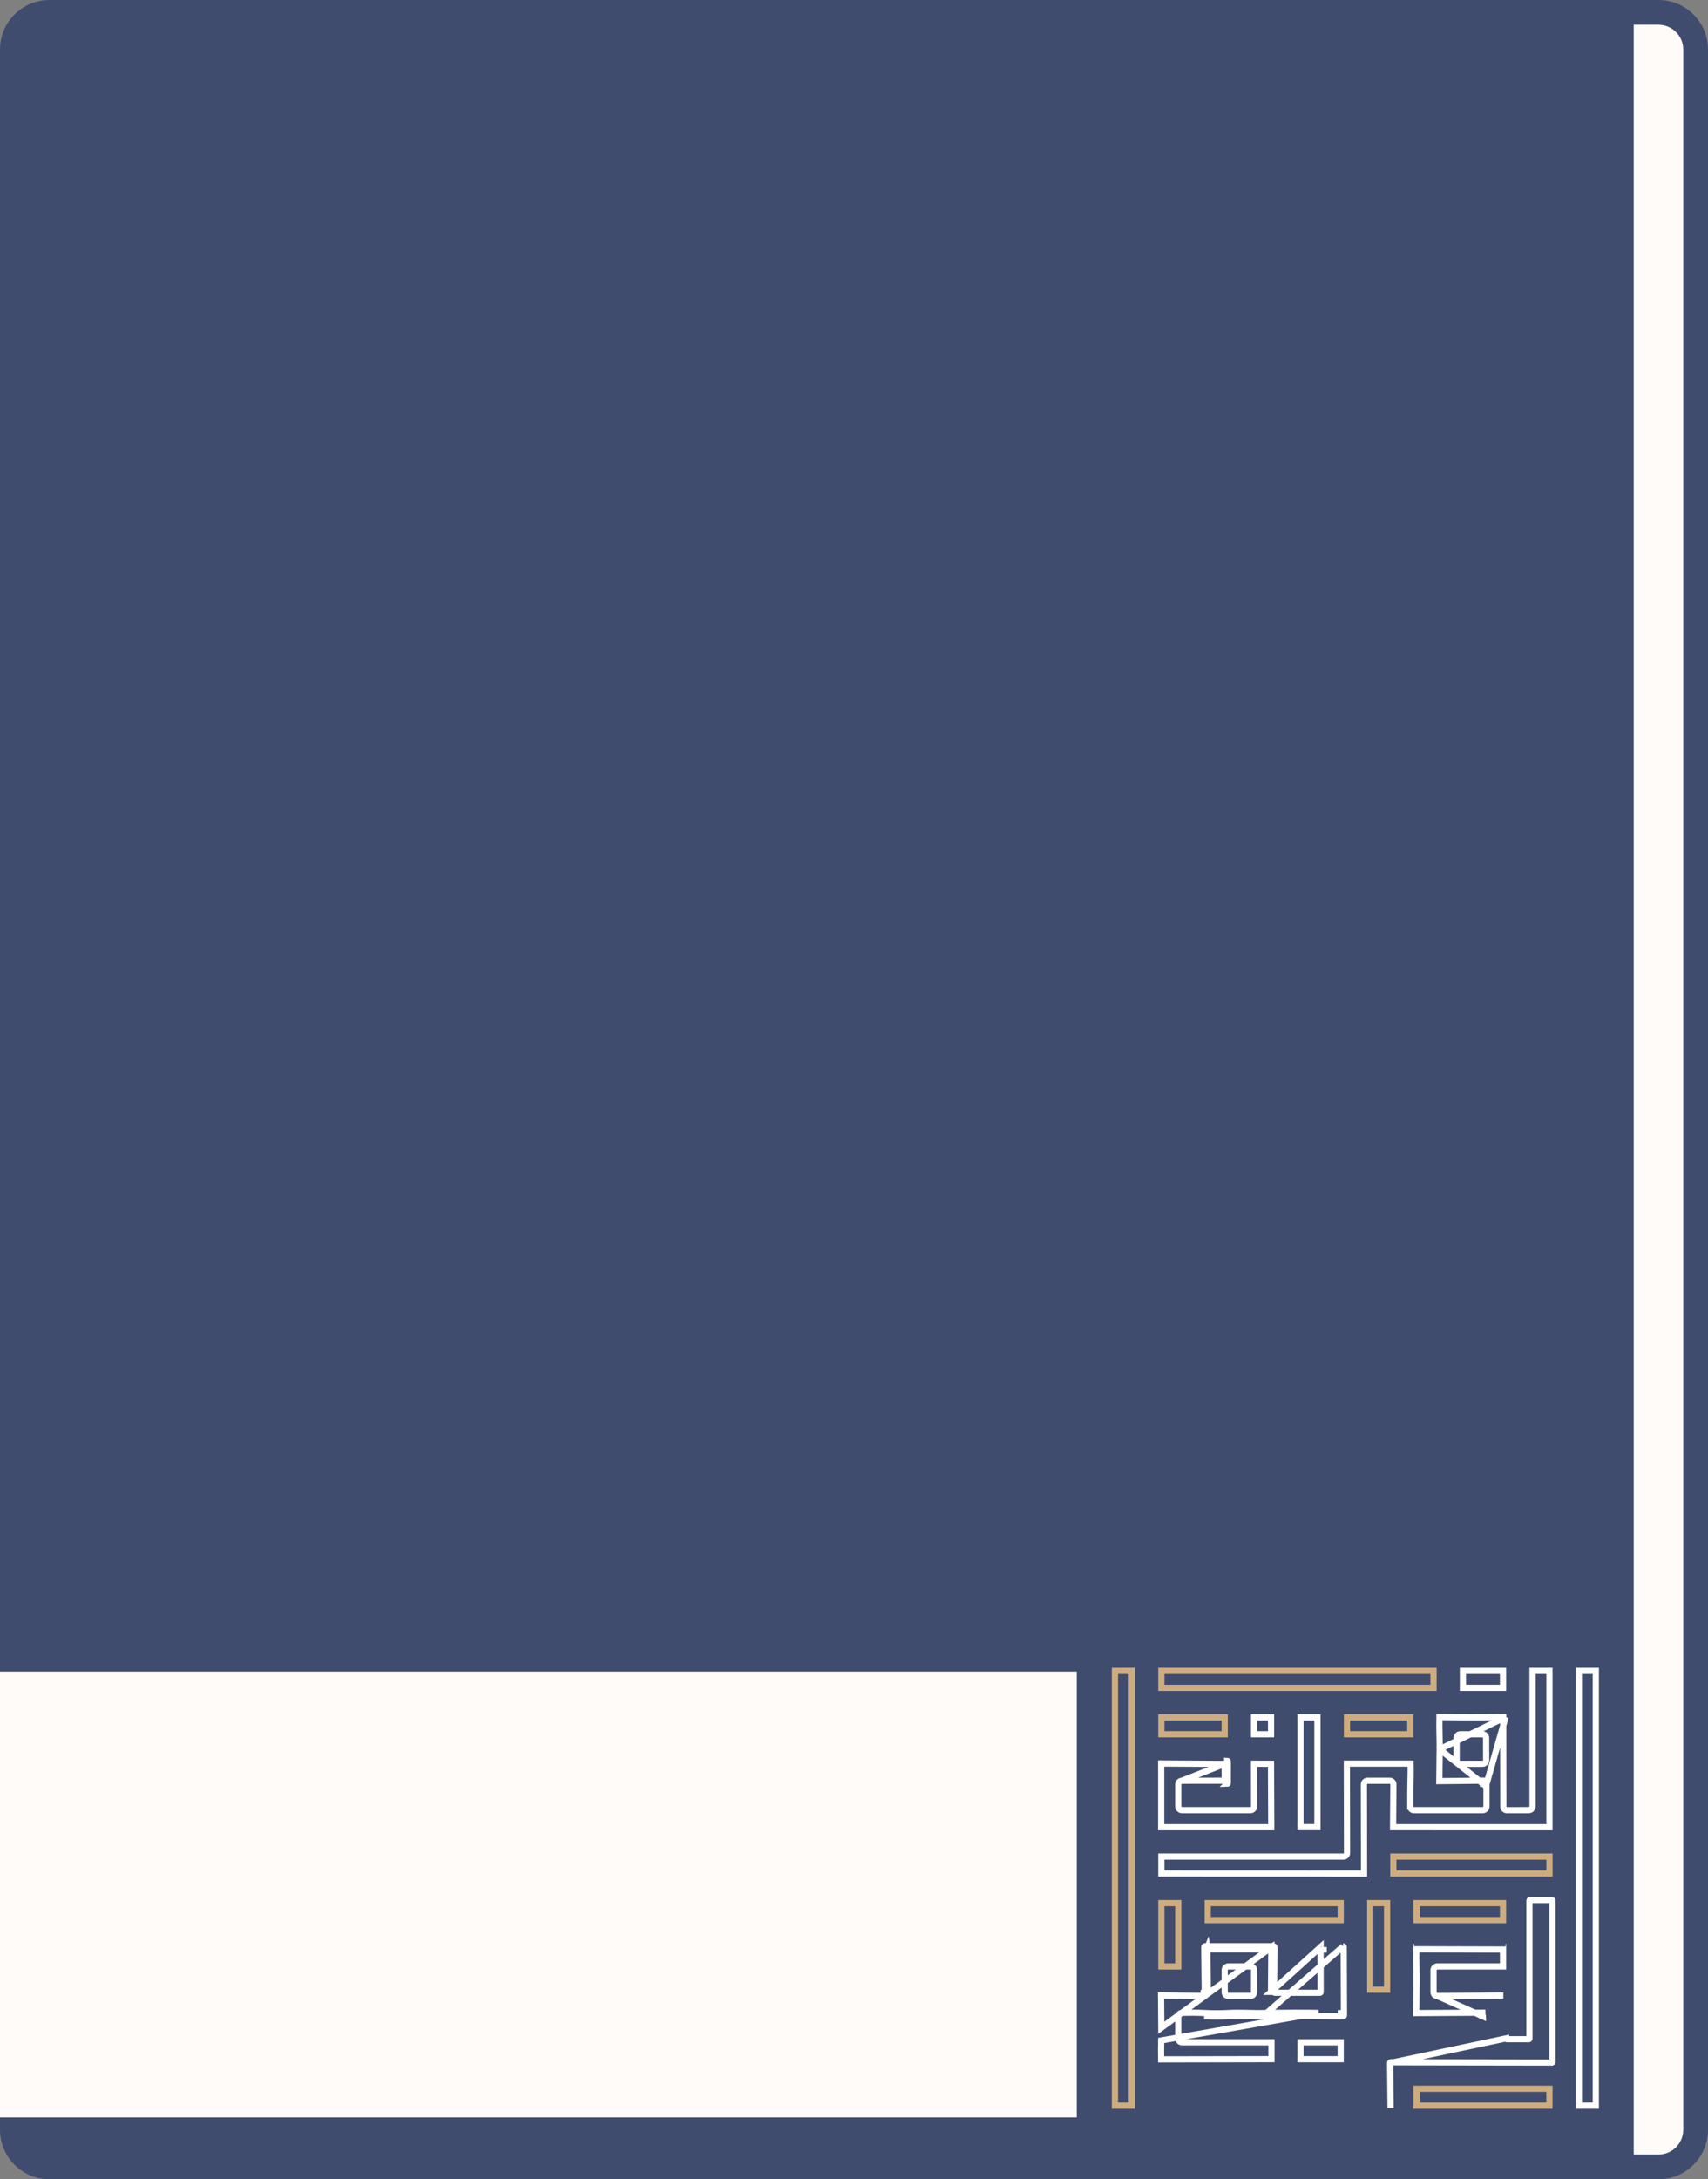 <svg width="138" height="176" viewBox="0 0 138 176" fill="none" xmlns="http://www.w3.org/2000/svg">
<rect x="0" y="0" width="138" height="176" fill="#808080" stroke="none"/>
<g clip-path="url(#clip0_209_129)">
<path d="M0 4C0 1.791 1.791 0 4 0H134C136.209 0 138 1.791 138 4V172C138 174.209 136.209 176 134 176H4C1.791 176 0 174.209 0 172V4Z" fill="#404C6E"/>
<path d="M136 172C136 173.105 135.105 174 134 174L132 174L132 2L134 2C135.105 2 136 2.895 136 4L136 172Z" fill="#FFFBF8"/>
<path d="M87 171L1.19209e-06 171L4.33931e-06 135L87 135L87 171Z" fill="#FFFBF8"/>
<path d="M118.199 136.313V134.945H121.44V136.313H118.199Z" stroke="white" stroke-width="0.5"/>
<path d="M116.32 141.27L116.32 141.27C116.312 142.12 116.302 142.978 116.292 143.844L119.817 143.807L119.819 143.807L119.822 144.057C119.825 144.057 119.829 144.058 119.833 144.059C119.837 144.061 119.84 144.063 119.843 144.065C119.846 144.068 119.848 144.071 119.849 144.075C119.851 144.078 119.852 144.082 119.852 144.086L116.32 141.27ZM116.32 141.27C116.323 140.934 116.316 140.565 116.309 140.184C116.299 139.686 116.289 139.166 116.301 138.672C118.058 138.697 119.775 138.697 121.451 138.671M116.32 141.27L121.651 138.668M113.949 145.899C113.949 145.951 113.963 146.036 114.032 146.105C114.103 146.176 114.188 146.189 114.241 146.189H119.794C119.875 146.189 119.954 146.157 120.011 146.099C120.069 146.041 120.102 145.963 120.102 145.881V144.086L121.651 138.668L121.651 138.668M113.949 145.899C113.949 145.898 113.949 145.897 113.949 145.897H114.199L113.949 145.899C113.949 145.899 113.949 145.899 113.949 145.899ZM113.949 145.899C113.94 145.092 113.948 144.322 113.97 143.589V143.589C113.982 143.213 113.982 142.827 113.97 142.429H108.822L108.835 149.648L108.835 149.648C108.835 149.699 108.822 149.783 108.752 149.853C108.683 149.923 108.599 149.935 108.548 149.935H93.834V151.304L110.209 151.31L110.198 144.12V144.119C110.198 144.061 110.213 143.972 110.287 143.899C110.36 143.827 110.449 143.813 110.505 143.813H112.274C112.332 143.813 112.421 143.828 112.494 143.901C112.567 143.974 112.581 144.063 112.581 144.12V144.122L112.555 147.566L125.191 147.568V134.946L123.824 134.945V145.883C123.824 145.964 123.792 146.042 123.734 146.1C123.677 146.157 123.599 146.189 123.518 146.189C123.518 146.189 123.518 146.189 123.518 146.189L121.748 146.19H121.748C121.672 146.19 121.6 146.16 121.546 146.107C121.493 146.053 121.463 145.981 121.463 145.905M121.463 145.905H121.713L121.463 145.905L121.463 145.905ZM121.463 145.905L121.451 138.671M121.451 138.671C121.517 138.67 121.584 138.669 121.651 138.668M121.451 138.671L121.45 138.471C121.45 138.497 121.456 138.523 121.466 138.547C121.476 138.571 121.491 138.593 121.51 138.611C121.528 138.63 121.55 138.644 121.575 138.654C121.599 138.663 121.625 138.668 121.651 138.668M116.112 138.669L116.113 138.669L116.112 138.669ZM112.553 147.759L112.553 147.757L112.553 147.759ZM120.073 140.359V140.359C120.073 140.279 120.041 140.203 119.985 140.148C119.929 140.092 119.853 140.06 119.774 140.061L117.987 140.064H117.987C117.908 140.064 117.832 140.095 117.776 140.151C117.72 140.208 117.689 140.284 117.689 140.363L117.692 142.149V142.15C117.692 142.229 117.724 142.305 117.78 142.361C117.836 142.416 117.912 142.448 117.991 142.448L119.778 142.444H119.778C119.857 142.444 119.933 142.413 119.989 142.357C120.045 142.301 120.076 142.225 120.076 142.145L120.073 140.359ZM116.307 138.484C116.307 138.485 116.307 138.485 116.307 138.485L116.307 138.484Z" stroke="white" stroke-width="0.5"/>
<path d="M127.567 170.055V134.945H128.936V170.055H127.567Z" stroke="white" stroke-width="0.5"/>
<path d="M101.326 140.062V138.697H102.697V140.062H101.326Z" stroke="white" stroke-width="0.5"/>
<path d="M105.072 147.561V138.697H106.442V147.561H105.072Z" stroke="white" stroke-width="0.5"/>
<path d="M99.199 144.013L99.201 142.254C99.201 142.247 99.2 142.241 99.197 142.235C99.195 142.229 99.191 142.224 99.186 142.219C99.182 142.214 99.176 142.211 99.17 142.208C99.164 142.206 99.158 142.204 99.151 142.204L99.199 144.013ZM99.199 144.013C99.199 144.019 99.198 144.026 99.195 144.032C99.193 144.038 99.189 144.043 99.184 144.048C99.18 144.053 99.174 144.056 99.168 144.059C99.162 144.061 99.156 144.062 99.149 144.062L99.199 144.013ZM98.951 142.453L93.82 142.42V147.568H102.714L102.693 142.443L101.322 142.438L101.328 145.889L101.328 145.889C101.328 145.969 101.296 146.045 101.24 146.101C101.184 146.158 101.108 146.189 101.028 146.189H95.498C95.419 146.189 95.343 146.158 95.286 146.101C95.23 146.045 95.199 145.969 95.199 145.889V144.113C95.199 144.034 95.23 143.957 95.286 143.901C95.343 143.845 95.419 143.813 95.498 143.813L98.951 142.453ZM98.951 142.453L98.949 143.812L95.498 143.813L98.951 142.453ZM102.892 142.444C102.892 142.444 102.892 142.444 102.891 142.444H102.892Z" stroke="white" stroke-width="0.5"/>
<path d="M112.316 166.605C112.316 166.568 112.334 166.549 112.372 166.549L125.394 166.57C125.426 166.571 125.441 166.555 125.441 166.522V153.515C125.441 153.468 125.418 153.444 125.37 153.444H123.634C123.594 153.444 123.574 153.464 123.574 153.505V164.638C123.574 164.651 123.569 164.664 123.56 164.673C123.551 164.683 123.538 164.688 123.525 164.688H121.751C121.734 164.688 121.717 164.681 121.704 164.669C121.692 164.656 121.685 164.639 121.685 164.622L112.316 166.605ZM112.316 166.605L112.353 170.25L112.316 166.605ZM116.127 161.195L116.125 161.195C116.048 161.195 115.953 161.166 115.887 161.079C115.831 161.005 115.823 160.924 115.823 160.876V159.119C115.823 159.061 115.838 158.972 115.911 158.899C115.984 158.825 116.073 158.811 116.131 158.811H121.44V157.445L114.434 157.425C114.423 157.925 114.431 158.429 114.44 158.93C114.447 159.315 114.453 159.7 114.451 160.08L114.451 160.08C114.444 160.879 114.437 161.712 114.428 162.578L119.766 162.546C119.767 162.546 119.768 162.546 119.768 162.546L119.769 162.546L119.771 162.796C119.778 162.796 119.785 162.797 119.791 162.799C119.798 162.802 119.804 162.806 119.809 162.811C119.814 162.816 119.818 162.822 119.821 162.828C119.823 162.834 119.825 162.841 119.825 162.848L116.127 161.195ZM116.127 161.195L121.464 161.163L116.127 161.195ZM114.19 157.238L114.189 157.238L114.19 157.238ZM114.19 157.238L114.254 157.24L114.19 157.238ZM121.644 157.242L121.643 157.242L121.644 157.242L121.69 157.242H121.644Z" stroke="white" stroke-width="0.5"/>
<path d="M106.527 162.814C105.277 162.792 103.784 162.796 102.048 162.828M106.527 162.814C107.371 162.829 108.033 162.835 108.514 162.832M106.527 162.814L106.532 162.564M106.527 162.814L106.532 162.564L106.532 162.564M102.048 162.828L108.519 157.189M102.048 162.828C101.685 162.835 101.306 162.826 100.922 162.816M102.048 162.828L100.922 162.816M108.514 162.832C108.563 162.831 108.587 162.806 108.587 162.757M108.514 162.832L108.513 162.758M108.514 162.832L108.513 162.758L108.587 162.757M108.587 162.757L108.567 157.238C108.567 157.205 108.551 157.189 108.519 157.189M108.587 162.757H108.513M108.519 157.189V157.238V157.238V157.439M108.519 157.189L108.519 157.238V157.238L108.519 157.439L108.519 157.439M108.519 157.439C108.496 157.439 108.434 157.434 108.378 157.378C108.324 157.324 108.318 157.262 108.317 157.239L108.318 157.439L108.519 157.439ZM108.513 162.757L108.512 162.582C108.456 162.582 108.397 162.583 108.336 162.583L108.337 162.757M108.513 162.757H108.513M108.513 162.757L108.513 162.758M108.513 162.757L108.51 162.582C108.496 162.582 108.44 162.587 108.391 162.637C108.341 162.688 108.337 162.743 108.337 162.757M108.513 162.757L108.513 162.758M108.513 162.757H108.337M108.337 162.757L108.337 162.758L108.513 162.758M106.532 162.564C105.278 162.541 103.782 162.546 102.043 162.578L102.043 162.578C101.686 162.585 101.314 162.576 100.93 162.566C100.848 162.565 100.765 162.563 100.682 162.561C100.213 162.55 99.728 162.544 99.249 162.572L99.249 162.572C98.639 162.608 97.993 162.608 97.312 162.572L97.312 162.572C96.76 162.543 96.157 162.539 95.504 162.56L95.504 162.56C95.444 162.562 95.356 162.58 95.285 162.654C95.214 162.727 95.199 162.815 95.199 162.875V164.624C95.199 164.684 95.214 164.775 95.288 164.849C95.362 164.923 95.453 164.938 95.513 164.938H102.729V166.299L93.814 166.316C93.802 165.813 93.811 165.286 93.82 164.789L106.532 162.564ZM102.943 160.867L102.97 157.268C102.97 157.256 102.968 157.244 102.964 157.234C102.959 157.223 102.953 157.213 102.945 157.204C102.936 157.196 102.926 157.189 102.916 157.185C102.905 157.18 102.893 157.178 102.881 157.178H97.374C97.365 157.178 97.355 157.18 97.346 157.183C97.337 157.187 97.329 157.192 97.323 157.199C97.316 157.206 97.311 157.214 97.307 157.223C97.303 157.231 97.302 157.241 97.302 157.25L97.339 160.861C97.339 160.872 97.337 160.882 97.333 160.892C97.329 160.902 97.323 160.911 97.315 160.919C97.308 160.927 97.299 160.933 97.289 160.937C97.279 160.941 97.268 160.943 97.257 160.943L97.255 161.193L97.254 161.193C97.254 161.193 97.254 161.193 97.254 161.193L93.809 161.156C93.817 162.033 93.825 162.903 93.83 163.766L102.72 157.265L102.72 157.266M102.943 160.867L102.693 160.863L102.719 157.428M102.943 160.867L102.693 160.865L102.693 160.865L106.701 157.241V160.873C106.701 160.915 106.68 160.937 106.639 160.937H103.013C102.966 160.937 102.943 160.913 102.943 160.867ZM102.719 157.428H102.881C102.86 157.428 102.839 157.424 102.819 157.415C102.8 157.407 102.782 157.395 102.767 157.38C102.752 157.365 102.74 157.347 102.732 157.327C102.724 157.308 102.72 157.287 102.72 157.266M102.719 157.428H97.554M102.719 157.428L102.72 157.266M102.72 157.266L97.554 157.428M97.554 157.428H97.374C97.397 157.428 97.42 157.423 97.442 157.415C97.463 157.406 97.483 157.393 97.499 157.376C97.516 157.359 97.529 157.339 97.538 157.317L97.554 157.428ZM97.554 157.428L97.589 160.858L97.339 160.861L97.589 160.858L97.589 160.858L97.554 157.428ZM100.922 162.816C100.374 162.803 99.814 162.79 99.263 162.822M100.922 162.816L99.263 162.822M99.263 162.822C98.643 162.858 97.988 162.858 97.299 162.822H99.263ZM106.951 157.44V157.241C106.951 157.263 106.945 157.325 106.89 157.38C106.836 157.435 106.774 157.44 106.752 157.44L106.951 157.44ZM93.558 161.006L93.558 161.006L93.558 161.006ZM101.326 159.1C101.326 159.023 101.295 158.95 101.241 158.896C101.187 158.841 101.113 158.811 101.037 158.811H99.24C99.163 158.811 99.089 158.841 99.035 158.896C98.981 158.95 98.95 159.023 98.95 159.1V160.897C98.95 160.974 98.981 161.048 99.035 161.102C99.089 161.156 99.163 161.187 99.24 161.187H101.037C101.113 161.187 101.187 161.156 101.241 161.102C101.295 161.048 101.326 160.974 101.326 160.897V159.1Z" stroke="white" stroke-width="0.5"/>
<path d="M105.072 166.303V164.938H108.322V166.303H105.072Z" stroke="white" stroke-width="0.5"/>
<path d="M114.456 155.066V153.694H121.44V155.066H114.456Z" stroke="#CDAD80" stroke-width="0.5"/>
<path d="M114.455 170.055V168.687H125.19V170.055H114.455Z" stroke="#CDAD80" stroke-width="0.5"/>
<path d="M110.707 160.687V153.694H112.072V160.687H110.707Z" stroke="#CDAD80" stroke-width="0.5"/>
<path d="M97.582 155.066V153.694H108.323V155.066H97.582Z" stroke="#CDAD80" stroke-width="0.5"/>
<path d="M93.834 158.811V153.694H95.199V158.811H93.834Z" stroke="#CDAD80" stroke-width="0.5"/>
<path d="M112.576 151.306V149.934H125.192V151.306H112.576Z" stroke="#CDAD80" stroke-width="0.5"/>
<path d="M108.831 140.062V138.697H113.947V140.062H108.831Z" stroke="#CDAD80" stroke-width="0.5"/>
<path d="M93.834 140.062V138.697H98.95V140.062H93.834Z" stroke="#CDAD80" stroke-width="0.5"/>
<path d="M93.834 136.315V134.945H115.823V136.315H93.834Z" stroke="#CDAD80" stroke-width="0.5"/>
<path d="M90.082 170.055V134.945H91.45V170.055H90.082Z" stroke="#CDAD80" stroke-width="0.5"/>
</g>
<defs>
<clipPath id="clip0_209_129">
<rect width="138" height="176" fill="white"/>
</clipPath>
</defs>
</svg>
